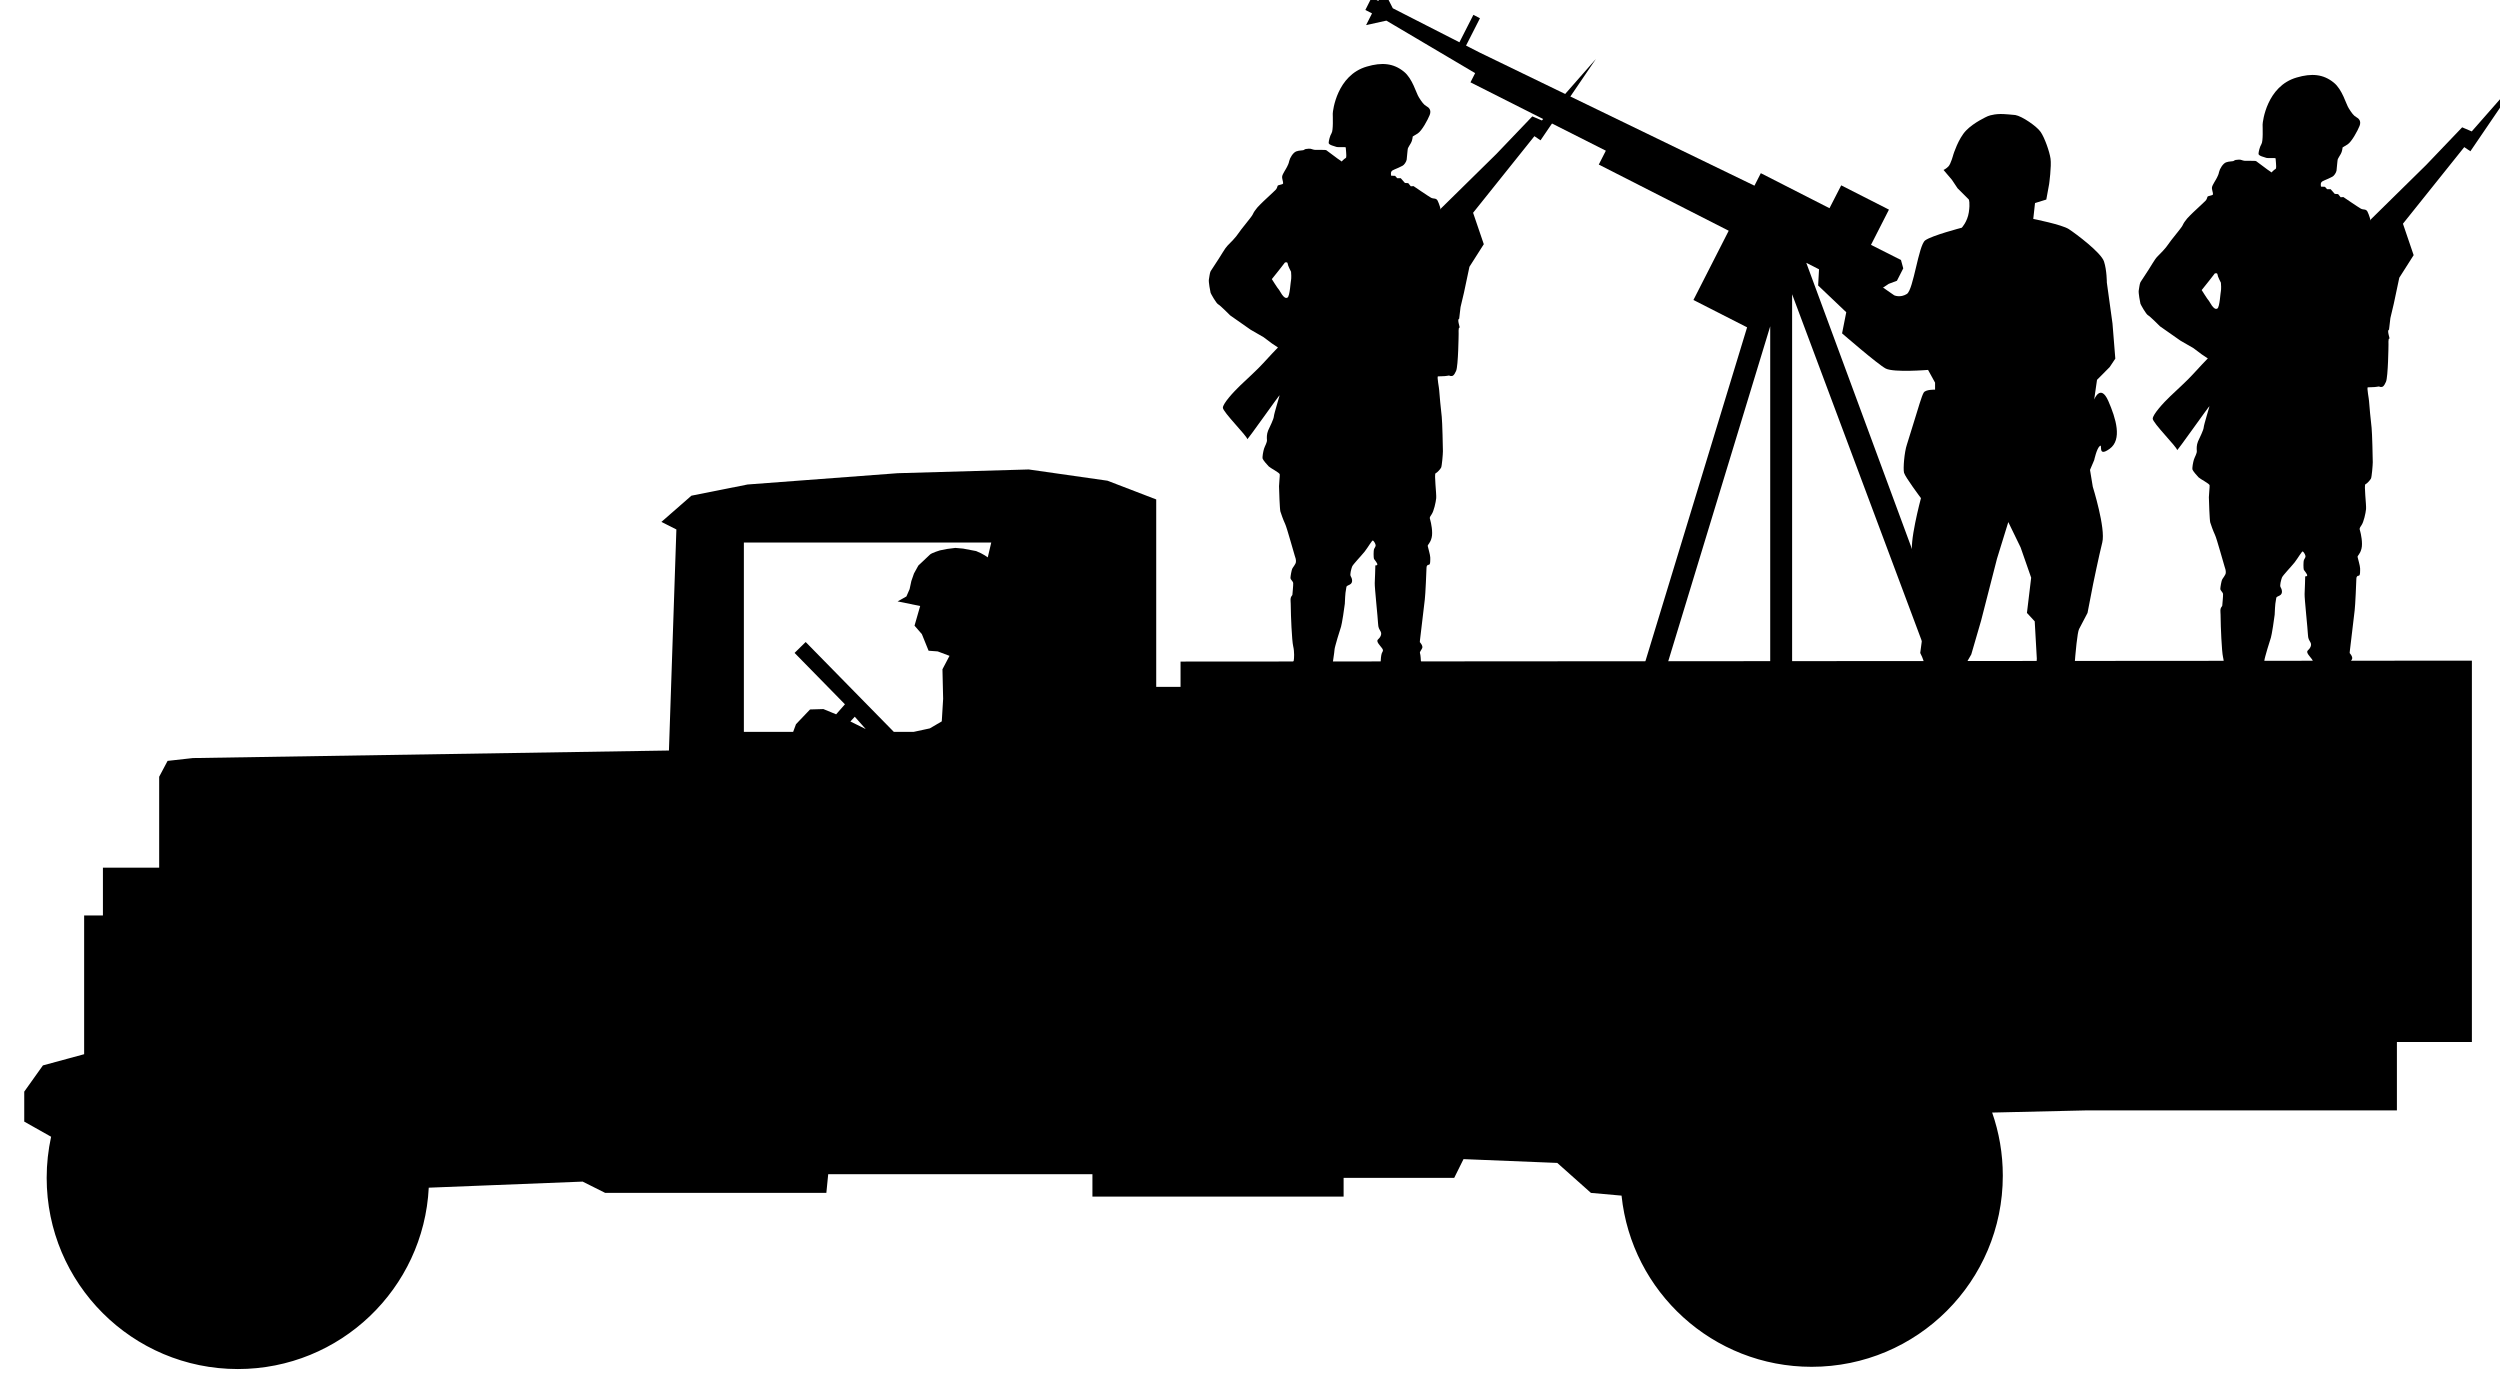 <?xml version="1.0" encoding="UTF-8" standalone="no"?>
<!-- Created with Inkscape (http://www.inkscape.org/) -->

<svg
   width="18.136mm"
   height="9.995mm"
   viewBox="0 0 18.136 9.995"
   version="1.1"
   id="svg6745"
   sodipodi:docname="inkporter-svg-de2d1i4p.svg"
   xmlns:inkscape="http://www.inkscape.org/namespaces/inkscape"
   xmlns:sodipodi="http://sodipodi.sourceforge.net/DTD/sodipodi-0.dtd"
   xmlns="http://www.w3.org/2000/svg"
   xmlns:svg="http://www.w3.org/2000/svg">
  <sodipodi:namedview
     id="namedview6747"
     pagecolor="#ffffff"
     bordercolor="#666666"
     borderopacity="1.0"
     inkscape:pageshadow="2"
     inkscape:pageopacity="0.0"
     inkscape:pagecheckerboard="0"
     inkscape:document-units="mm"
     showgrid="false"
     inkscape:zoom="0.66368547"
     inkscape:cx="397.02542"
     inkscape:cy="561.25984"
     inkscape:window-width="1920"
     inkscape:window-height="1017"
     inkscape:window-x="-8"
     inkscape:window-y="-8"
     inkscape:window-maximized="1"
     inkscape:current-layer="layer1" />
  <defs
     id="defs6742" />
  <g
     inkscape:label="Layer 1"
     inkscape:groupmode="layer"
     id="layer1"
     transform="translate(-116.27,-77.293)">
    <g
       id="S-DShk-AA"
       transform="matrix(0.353,0,0,-0.353,-162.218,187.549)">
      <path
         d="m 808.286,298.586 0.145,0.276 -0.242,0.091 -0.188,0.014 -0.138,0.341 -0.151,0.174 0.116,0.404 -0.464,0.095 0.181,0.101 0.066,0.151 0.036,0.167 0.054,0.155 0.09,0.163 0.243,0.229 c 0.046,0.036 0.199,0.082 0.199,0.082 l 0.151,0.03 0.167,0.021 0.159,-0.014 0.268,-0.051 c 0.149,-0.058 0.239,-0.13 0.239,-0.13 l 0.072,0.306 h -5.084 v -3.891 h 1.013 l 0.058,0.157 0.289,0.303 0.274,0.008 0.262,-0.108 0.181,0.206 -1.035,1.056 0.228,0.224 1.811,-1.846 h 0.411 l 0.329,0.071 0.246,0.144 0.028,0.463 z m -1.892,-1.073 0.315,-0.156 -0.225,0.254 z m 23.464,-8.037 c 0.142,-0.406 0.219,-0.843 0.219,-1.298 0,-2.169 -1.758,-3.927 -3.929,-3.927 -2.03,0 -3.701,1.54 -3.906,3.518 l -0.629,0.056 -0.692,0.616 -1.927,0.078 -0.191,-0.385 h -2.273 v -0.385 h -5.162 v 0.46 h -5.43 l -0.038,-0.384 h -4.545 l -0.463,0.232 -3.163,-0.125 c -0.104,-2.076 -1.822,-3.727 -3.923,-3.727 -2.17,0 -3.929,1.76 -3.929,3.929 0,0.29 0.032,0.572 0.091,0.845 l -0.552,0.311 v 0.616 l 0.384,0.539 0.847,0.23 v 2.851 h 0.386 v 0.982 h 1.156 v 1.869 l 0.173,0.326 0.52,0.058 9.783,0.155 0.153,4.543 -0.308,0.155 0.617,0.539 1.154,0.23 3.083,0.232 2.695,0.077 1.618,-0.231 1.002,-0.385 v -3.852 h 0.5 v 0.52 l 26.538,0.019 v -7.837 h -1.541 v -1.406 h -6.393 z"
         style="fill:#000000;fill-opacity:1;fill-rule:nonzero;stroke:none"
         id="path144728" />
      <path
         d="m 832.013,304.534 0.26,0.262 0.116,0.174 -0.058,0.722 -0.116,0.841 c 0,0 0,0.253 -0.058,0.432 -0.056,0.181 -0.578,0.572 -0.724,0.667 -0.144,0.093 -0.73,0.209 -0.73,0.209 l 0.036,0.326 0.232,0.072 0.058,0.318 c 0,0 0.051,0.369 0.029,0.522 -0.022,0.151 -0.123,0.433 -0.203,0.549 -0.079,0.116 -0.383,0.325 -0.521,0.348 -0.03,0.005 -0.251,0.023 -0.304,0.021 -0.183,-0.003 -0.275,-0.051 -0.275,-0.051 0,0 -0.275,-0.123 -0.434,-0.29 -0.159,-0.165 -0.26,-0.491 -0.26,-0.491 0,0 -0.051,-0.195 -0.102,-0.246 -0.05,-0.051 -0.1,-0.072 -0.1,-0.072 l 0.172,-0.202 0.116,-0.174 0.232,-0.232 c 0,0 0.029,-0.065 0,-0.261 -0.029,-0.195 -0.145,-0.318 -0.145,-0.318 0,0 -0.614,-0.159 -0.752,-0.26 -0.138,-0.101 -0.24,-1.013 -0.376,-1.101 -0.138,-0.086 -0.261,-0.028 -0.261,-0.028 l -1.042,0.724 -0.289,0.116 -1.18,0.85 -0.065,0.047 -0.072,-0.116 1.114,-0.89 -0.029,-0.529 0.578,-0.55 -0.086,-0.434 c 0,0 0.731,-0.635 0.897,-0.723 0.167,-0.086 0.87,-0.028 0.87,-0.028 l 0.144,-0.262 v -0.144 c 0,0 -0.188,0.007 -0.232,-0.058 -0.043,-0.065 -0.123,-0.355 -0.181,-0.536 -0.058,-0.181 -0.116,-0.382 -0.166,-0.535 -0.052,-0.151 -0.08,-0.492 -0.059,-0.578 0.022,-0.088 0.348,-0.522 0.348,-0.522 0,0 -0.26,-0.969 -0.167,-1.157 0.095,-0.188 0.058,-0.362 0.058,-0.362 l 0.218,-0.406 0.037,-0.448 -0.088,-0.26 -0.073,-0.549 c 0,0 0.08,-0.153 0.073,-0.204 -0.007,-0.051 -0.018,-1.463 0.044,-1.563 0.058,-0.093 0.086,-0.13 0.086,-0.13 l -0.037,-0.304 c 0,0 -0.188,-0.411 -0.209,-0.492 -0.021,-0.079 -0.014,-0.253 0,-0.348 0.014,-0.093 0.167,-0.245 0.318,-0.288 0.153,-0.043 0.385,-0.08 0.492,0 0.109,0.079 0.145,0.332 0.145,0.332 0,0 -0.043,0.195 -0.094,0.522 -0.051,0.325 -0.108,0.455 -0.108,0.455 l 0.094,0.19 0.05,0.556 c 0,0 0.043,0.383 0.043,0.506 0,0.007 0.044,0.55 0.044,0.55 l 0.108,0.188 0.202,0.695 0.327,1.274 0.232,0.751 0.253,-0.521 0.217,-0.622 -0.087,-0.724 0.16,-0.173 0.043,-0.766 -0.043,-0.71 0.1,-0.218 -0.13,-0.202 -0.072,-0.498 0.253,-0.225 0.174,0.037 0.252,-0.327 0.269,-0.23 c 0,0 0.383,-0.116 0.492,-0.058 0.109,0.058 0.152,0.23 0.144,0.353 -0.007,0.123 -0.361,0.413 -0.361,0.413 0,0 -0.297,0.211 -0.37,0.384 -0.072,0.172 0.016,0.369 0.016,0.369 0,0 0.074,1.377 0.144,1.519 0.014,0.029 0.174,0.332 0.174,0.332 l 0.115,0.594 c 0,0 0.116,0.564 0.188,0.854 0.073,0.289 -0.195,1.145 -0.195,1.145 l -0.057,0.346 0.086,0.202 c 0,0 0.051,0.239 0.116,0.29 0.065,0.051 -0.058,-0.246 0.202,-0.058 0.261,0.188 0.13,0.621 -0.028,0.983 -0.16,0.362 -0.29,0.03 -0.29,0.03 z"
         style="fill:#000000;fill-opacity:1;fill-rule:nonzero;stroke:none"
         id="path144732" />
      <path
         d="m 825.377,307.95 0.137,-0.087 -0.015,0.057 -0.013,0.052 z"
         style="fill:#000000;fill-opacity:1;fill-rule:nonzero;stroke:none"
         id="path144736" />
      <path
         d="m 826.914,306.493 -0.876,0.446 4.19,-11.346 -0.42,-0.158 -4.061,10.858 v -10.779 h -0.45 v 10.12 l -3.101,-10.185 -0.43,0.13 3.056,10.034 -1.103,0.562 0.725,1.423 -2.67,1.36 0.145,0.285 -2.782,1.405 0.096,0.189 -1.824,1.079 -0.417,-0.092 0.122,0.241 -0.137,0.07 0.129,0.257 0.138,-0.071 0.111,0.215 0.186,-0.366 1.369,-0.699 0.287,0.564 0.135,-0.07 -0.286,-0.562 0.286,-0.146 5.641,-2.733 0.131,0.257 1.411,-0.72 0.241,0.47 0.981,-0.499 -0.369,-0.724 0.616,-0.311 0.047,-0.172 -0.13,-0.255 -0.168,-0.063 -0.204,-0.135 -0.537,0.274 z"
         style="fill:#000000;fill-opacity:1;fill-rule:nonzero;stroke:none"
         id="path144740" />
      <path
         d="m 815.055,306.604 c 0,0 0.123,-0.197 0.141,-0.211 0.019,-0.014 0.103,-0.218 0.182,-0.168 0.048,0.029 0.063,0.337 0.072,0.361 0.007,0.025 0.005,0.153 0,0.169 -0.007,0.014 -0.067,0.128 -0.07,0.169 -0.002,0.04 -0.056,0.021 -0.056,0.021 0,0 -0.232,-0.301 -0.269,-0.341 m 3.85,-0.815 c -0.053,-0.009 0.03,-0.2 0.005,-0.184 -0.023,0.015 -0.016,-0.127 -0.016,-0.127 0,0 -0.007,-0.659 -0.052,-0.76 -0.044,-0.101 -0.072,-0.109 -0.109,-0.106 -0.037,0.005 -0.016,0.017 -0.072,0.005 -0.058,-0.012 -0.167,-0.008 -0.192,-0.012 -0.024,-0.004 0.025,-0.243 0.025,-0.28 0,-0.036 0.04,-0.449 0.053,-0.551 0.012,-0.101 0.024,-0.648 0.024,-0.707 0,-0.062 -0.021,-0.309 -0.037,-0.337 -0.015,-0.029 -0.08,-0.105 -0.114,-0.117 -0.031,-0.013 0.021,-0.425 0.013,-0.511 -0.008,-0.084 -0.048,-0.266 -0.094,-0.332 -0.044,-0.065 -0.044,-0.065 -0.028,-0.117 0.016,-0.053 0.058,-0.251 0.028,-0.364 -0.028,-0.114 -0.084,-0.142 -0.08,-0.17 0.005,-0.028 0.052,-0.186 0.052,-0.235 0,-0.048 0.005,-0.15 -0.028,-0.15 -0.031,0 -0.049,-0.024 -0.049,-0.06 0,-0.036 -0.023,-0.571 -0.035,-0.652 -0.012,-0.082 -0.093,-0.806 -0.098,-0.826 -0.004,-0.021 -0.004,-0.053 -0.004,-0.053 0,0 0.069,-0.073 0.049,-0.121 -0.021,-0.049 -0.058,-0.078 -0.045,-0.109 0.012,-0.033 0.017,-0.15 0.017,-0.15 0,0 0.023,-0.093 0.023,-0.11 0,-0.016 0.049,-0.048 0.061,-0.069 0.013,-0.02 0.041,-0.065 0.078,-0.072 0.036,-0.008 0.044,-0.045 0.056,-0.07 0.012,-0.024 0.226,-0.238 0.393,-0.27 0.165,-0.033 0.438,-0.138 0.466,-0.146 0.028,-0.009 0.077,-0.109 0.077,-0.17 0,-0.061 0.016,-0.101 0.019,-0.118 0.004,-0.016 0.021,-0.048 -0.049,-0.089 -0.068,-0.04 -0.221,-0.19 -0.395,-0.178 -0.176,0.012 -0.455,-0.016 -0.734,0.125 -0.279,0.142 -0.339,0.224 -0.339,0.224 l -0.118,-0.053 c 0,0 -0.211,0.016 -0.295,0.064 -0.086,0.049 -0.154,0.102 -0.154,0.102 l -0.004,0.194 c 0,0 -0.037,0.029 -0.04,0.065 -0.006,0.036 -0.03,0.15 0.012,0.202 0.04,0.053 0.019,0.053 0.023,0.094 0.005,0.04 0.045,0.112 0.086,0.133 0.04,0.02 0.007,0.072 0.007,0.109 0,0.037 0.009,0.15 0.024,0.186 0.016,0.037 0.041,0.05 0.006,0.101 -0.037,0.053 -0.13,0.138 -0.086,0.179 0.044,0.04 0.089,0.105 0.056,0.166 -0.032,0.06 -0.048,0.069 -0.053,0.166 -0.003,0.097 -0.072,0.744 -0.068,0.829 0.005,0.086 0.012,0.34 0.012,0.357 0,0.017 0.028,-0.004 0.04,0.02 0.013,0.025 -0.059,0.102 -0.068,0.121 -0.009,0.022 -0.012,0.167 0.003,0.203 0.018,0.036 0.041,0.061 0.028,0.093 -0.01,0.033 -0.035,0.069 -0.052,0.081 -0.016,0.012 -0.097,-0.133 -0.169,-0.226 -0.074,-0.093 -0.244,-0.267 -0.26,-0.312 -0.016,-0.045 -0.049,-0.162 -0.028,-0.195 0.021,-0.032 0.062,-0.134 -0.021,-0.174 -0.081,-0.04 -0.06,-0.02 -0.075,-0.097 -0.018,-0.077 -0.022,-0.239 -0.025,-0.296 -0.004,-0.056 -0.062,-0.429 -0.077,-0.469 -0.016,-0.041 -0.134,-0.429 -0.134,-0.469 0,-0.041 -0.049,-0.341 -0.049,-0.373 0,-0.033 -0.025,-0.174 -0.025,-0.227 0,-0.052 -0.019,-0.19 -0.019,-0.235 0,-0.044 -0.016,-0.161 -0.009,-0.194 0.009,-0.032 0.006,-0.206 0.034,-0.283 0.028,-0.078 0.137,-0.276 0.14,-0.295 0.005,-0.021 0.021,-0.183 0.046,-0.187 0.024,-0.004 0.081,-0.073 0.096,-0.101 0.016,-0.029 0.087,-0.223 0.078,-0.264 -0.009,-0.04 -0.004,-0.19 -0.032,-0.267 -0.03,-0.077 -0.17,-0.121 -0.17,-0.121 -0.049,-0.009 -0.248,-0.02 -0.381,0.044 -0.134,0.065 -0.264,0.179 -0.32,0.276 -0.056,0.097 -0.033,0.158 -0.056,0.206 -0.025,0.048 -0.041,0.158 -0.058,0.199 -0.016,0.04 -0.072,0.145 -0.1,0.178 -0.028,0.032 -0.053,0.037 -0.053,0.101 0,0.065 -0.012,0.203 -0.021,0.251 -0.007,0.048 0.012,0.097 0.016,0.118 0.005,0.02 -0.02,0.141 -0.016,0.157 0.005,0.016 0.046,0.045 0.046,0.069 0,0.024 -0.041,0.089 -0.041,0.105 0,0.016 0.016,0.158 0.023,0.182 0.009,0.025 -0.023,0.098 -0.056,0.146 -0.032,0.049 -0.069,0.057 -0.028,0.118 0.04,0.06 0.109,0.13 0.117,0.17 0.007,0.04 0.016,0.174 -0.012,0.292 -0.028,0.116 -0.049,0.659 -0.049,0.788 0,0.13 -0.012,0.175 0,0.211 0.012,0.037 0.033,0.045 0.033,0.061 0,0.016 0.02,0.202 0.016,0.238 -0.003,0.037 -0.056,0.07 -0.056,0.106 0,0.036 0.023,0.158 0.035,0.186 0.012,0.029 0.074,0.097 0.077,0.141 0.006,0.046 -0.012,0.098 -0.024,0.13 -0.013,0.033 -0.162,0.583 -0.199,0.656 -0.035,0.073 -0.084,0.211 -0.096,0.252 -0.013,0.04 -0.028,0.457 -0.028,0.518 0,0.06 0.019,0.214 0.015,0.246 -0.003,0.033 -0.189,0.126 -0.226,0.162 -0.037,0.037 -0.113,0.126 -0.125,0.158 -0.012,0.033 0.012,0.155 0.028,0.207 0.016,0.052 0.065,0.13 0.06,0.178 -0.004,0.049 -0.007,0.117 0.024,0.195 0.034,0.076 0.115,0.234 0.118,0.291 0.004,0.056 0.113,0.404 0.118,0.432 0.003,0.028 -0.678,-0.948 -0.666,-0.899 0.012,0.048 -0.506,0.562 -0.5,0.646 0.003,0.086 0.212,0.319 0.365,0.464 0.088,0.084 0.365,0.337 0.464,0.45 0.079,0.091 0.303,0.323 0.303,0.323 l -0.126,0.084 -0.169,0.127 -0.267,0.154 -0.421,0.295 c 0,0 -0.205,0.208 -0.246,0.227 -0.04,0.021 -0.146,0.211 -0.155,0.235 -0.008,0.025 -0.044,0.23 -0.036,0.271 0.008,0.04 0.017,0.138 0.036,0.174 0.022,0.036 0.127,0.195 0.167,0.256 0.041,0.06 0.129,0.218 0.178,0.267 0.049,0.047 0.182,0.183 0.226,0.255 0.044,0.072 0.267,0.332 0.292,0.384 0.024,0.053 0.052,0.093 0.096,0.146 0.046,0.053 0.211,0.211 0.248,0.242 0.037,0.034 0.097,0.09 0.125,0.118 0.03,0.028 0.037,0.062 0.045,0.086 0.007,0.023 0.109,0.023 0.113,0.051 0.005,0.03 -0.028,0.102 -0.019,0.146 0.006,0.046 0.084,0.158 0.1,0.195 0.017,0.037 0.033,0.061 0.045,0.121 0.013,0.061 0.078,0.17 0.143,0.195 0.063,0.025 0.14,0.016 0.161,0.032 0.019,0.017 0.044,0.021 0.097,0.024 0.052,0.004 0.072,-0.019 0.126,-0.024 0.051,-0.004 0.209,0.005 0.234,-0.007 0.024,-0.013 0.251,-0.192 0.288,-0.211 0.037,-0.021 0.012,-0.037 0.056,0.007 0.044,0.045 0.056,0.033 0.065,0.058 0.009,0.024 -0.009,0.186 -0.009,0.202 0,0.016 -0.161,0 -0.193,0.012 -0.033,0.012 -0.158,0.04 -0.158,0.081 0,0.04 0.025,0.146 0.06,0.202 0.037,0.058 0.024,0.344 0.024,0.4 0,0.058 0.085,0.791 0.701,0.968 0.307,0.09 0.546,0.07 0.761,-0.105 0.179,-0.144 0.251,-0.441 0.309,-0.529 0.056,-0.09 0.1,-0.151 0.152,-0.179 0.053,-0.028 0.109,-0.081 0.069,-0.183 -0.04,-0.1 -0.162,-0.326 -0.246,-0.379 -0.086,-0.053 -0.102,-0.062 -0.102,-0.062 0,0 -0.009,-0.089 -0.037,-0.133 -0.028,-0.044 -0.047,-0.081 -0.059,-0.102 -0.013,-0.019 -0.021,-0.198 -0.029,-0.242 -0.008,-0.044 -0.052,-0.109 -0.086,-0.125 -0.031,-0.018 -0.129,-0.062 -0.161,-0.074 -0.032,-0.012 -0.053,-0.024 -0.069,-0.047 -0.015,-0.025 -0.003,-0.083 -0.003,-0.083 l 0.081,-0.003 0.044,-0.049 h 0.073 l 0.085,-0.097 0.068,-0.004 0.053,-0.065 0.056,0.004 c 0,0 0.309,-0.211 0.36,-0.239 0.053,-0.028 0.102,0 0.135,-0.06 0.032,-0.061 0.072,-0.203 0.081,-0.235 0.007,-0.033 -0.037,0.14 -0.028,0.084 0.009,-0.056 0.011,-0.014 0.011,-0.014 l 1.143,1.124 0.739,0.773 0.197,-0.084 1.11,1.264 -1.138,-1.672 -0.126,0.085 -1.26,-1.574 0.22,-0.646 -0.295,-0.464 -0.113,-0.534 -0.07,-0.295 z"
         style="fill:#000000;fill-opacity:1;fill-rule:nonzero;stroke:none"
         id="path144752" />
      <path
         d="m 834.164,306.379 c 0,0 0.123,-0.197 0.14,-0.211 0.02,-0.014 0.104,-0.218 0.183,-0.168 0.048,0.029 0.063,0.337 0.072,0.361 0.007,0.025 0.005,0.153 0,0.169 -0.007,0.014 -0.067,0.128 -0.07,0.169 -0.002,0.04 -0.056,0.021 -0.056,0.021 0,0 -0.232,-0.301 -0.269,-0.341 m 3.85,-0.815 c -0.053,-0.009 0.03,-0.2 0.005,-0.184 -0.023,0.015 -0.016,-0.127 -0.016,-0.127 0,0 -0.007,-0.658 -0.052,-0.76 -0.044,-0.101 -0.072,-0.109 -0.109,-0.106 -0.037,0.005 -0.016,0.017 -0.072,0.005 -0.058,-0.012 -0.167,-0.008 -0.192,-0.012 -0.024,-0.004 0.025,-0.243 0.025,-0.28 0,-0.036 0.04,-0.449 0.053,-0.551 0.012,-0.101 0.024,-0.648 0.024,-0.707 0,-0.062 -0.021,-0.309 -0.037,-0.337 -0.015,-0.029 -0.08,-0.105 -0.114,-0.117 -0.032,-0.013 0.021,-0.425 0.013,-0.51 -0.008,-0.085 -0.048,-0.267 -0.094,-0.332 -0.044,-0.066 -0.044,-0.066 -0.028,-0.118 0.016,-0.053 0.058,-0.251 0.028,-0.364 -0.028,-0.114 -0.084,-0.142 -0.08,-0.17 0.005,-0.028 0.052,-0.186 0.052,-0.235 0,-0.048 0.005,-0.15 -0.028,-0.15 -0.031,0 -0.049,-0.024 -0.049,-0.06 0,-0.036 -0.023,-0.571 -0.035,-0.652 -0.012,-0.082 -0.093,-0.806 -0.098,-0.826 -0.004,-0.02 -0.004,-0.053 -0.004,-0.053 0,0 0.068,-0.073 0.049,-0.121 -0.021,-0.049 -0.058,-0.078 -0.045,-0.109 0.012,-0.033 0.017,-0.15 0.017,-0.15 0,0 0.023,-0.093 0.023,-0.11 0,-0.016 0.049,-0.048 0.061,-0.069 0.013,-0.02 0.041,-0.065 0.078,-0.072 0.036,-0.008 0.044,-0.045 0.056,-0.07 0.012,-0.023 0.226,-0.238 0.393,-0.27 0.165,-0.033 0.438,-0.138 0.466,-0.146 0.028,-0.009 0.077,-0.109 0.077,-0.17 0,-0.061 0.016,-0.101 0.019,-0.118 0.004,-0.016 0.021,-0.048 -0.049,-0.089 -0.068,-0.04 -0.221,-0.19 -0.395,-0.178 -0.176,0.012 -0.455,-0.016 -0.734,0.125 -0.279,0.142 -0.339,0.224 -0.339,0.224 l -0.118,-0.053 c 0,0 -0.211,0.016 -0.295,0.064 -0.086,0.049 -0.154,0.102 -0.154,0.102 l -0.004,0.194 c 0,0 -0.037,0.029 -0.04,0.065 -0.006,0.036 -0.03,0.15 0.012,0.202 0.04,0.053 0.019,0.053 0.023,0.094 0.005,0.04 0.045,0.112 0.086,0.133 0.04,0.02 0.007,0.072 0.007,0.109 0,0.037 0.009,0.15 0.024,0.186 0.016,0.037 0.041,0.05 0.006,0.101 -0.037,0.053 -0.13,0.138 -0.086,0.179 0.044,0.04 0.089,0.105 0.056,0.166 -0.032,0.06 -0.048,0.069 -0.053,0.166 -0.003,0.097 -0.072,0.744 -0.068,0.829 0.005,0.086 0.012,0.34 0.012,0.357 0,0.017 0.028,-0.004 0.04,0.02 0.013,0.025 -0.059,0.102 -0.068,0.121 -0.009,0.022 -0.012,0.167 0.003,0.203 0.018,0.036 0.041,0.061 0.028,0.093 -0.01,0.033 -0.035,0.069 -0.052,0.081 -0.016,0.012 -0.097,-0.133 -0.169,-0.226 -0.074,-0.093 -0.244,-0.267 -0.26,-0.312 -0.016,-0.045 -0.049,-0.162 -0.028,-0.195 0.021,-0.032 0.062,-0.134 -0.021,-0.174 -0.081,-0.04 -0.06,-0.02 -0.075,-0.097 -0.018,-0.077 -0.022,-0.239 -0.025,-0.296 -0.004,-0.056 -0.062,-0.429 -0.077,-0.469 -0.016,-0.041 -0.134,-0.429 -0.134,-0.469 0,-0.041 -0.049,-0.341 -0.049,-0.373 0,-0.033 -0.025,-0.174 -0.025,-0.227 0,-0.052 -0.019,-0.19 -0.019,-0.235 0,-0.044 -0.016,-0.161 -0.009,-0.194 0.009,-0.032 0.006,-0.206 0.034,-0.283 0.028,-0.078 0.137,-0.276 0.14,-0.295 0.005,-0.021 0.021,-0.183 0.046,-0.187 0.024,-0.004 0.081,-0.073 0.096,-0.101 0.016,-0.029 0.086,-0.223 0.078,-0.264 -0.009,-0.04 -0.004,-0.19 -0.032,-0.267 -0.03,-0.077 -0.17,-0.121 -0.17,-0.121 -0.049,-0.009 -0.248,-0.02 -0.381,0.044 -0.134,0.065 -0.264,0.179 -0.32,0.276 -0.056,0.097 -0.033,0.158 -0.056,0.206 -0.025,0.048 -0.041,0.158 -0.058,0.199 -0.016,0.04 -0.072,0.145 -0.1,0.178 -0.028,0.032 -0.053,0.037 -0.053,0.101 0,0.065 -0.012,0.203 -0.021,0.251 -0.007,0.048 0.012,0.097 0.016,0.118 0.005,0.02 -0.02,0.141 -0.016,0.157 0.005,0.016 0.046,0.045 0.046,0.069 0,0.024 -0.041,0.089 -0.041,0.106 0,0.015 0.016,0.157 0.023,0.181 0.009,0.025 -0.023,0.098 -0.056,0.146 -0.032,0.049 -0.069,0.057 -0.028,0.118 0.04,0.06 0.109,0.13 0.117,0.17 0.007,0.041 0.016,0.174 -0.012,0.292 -0.028,0.117 -0.049,0.659 -0.049,0.788 0,0.13 -0.012,0.175 0,0.211 0.012,0.037 0.033,0.045 0.033,0.061 0,0.016 0.02,0.203 0.016,0.238 -0.003,0.037 -0.056,0.07 -0.056,0.106 0,0.036 0.023,0.158 0.035,0.186 0.012,0.029 0.074,0.098 0.077,0.141 0.005,0.046 -0.012,0.098 -0.024,0.13 -0.013,0.033 -0.162,0.584 -0.199,0.656 -0.035,0.073 -0.084,0.211 -0.096,0.252 -0.013,0.04 -0.028,0.457 -0.028,0.518 0,0.06 0.019,0.214 0.015,0.246 -0.003,0.033 -0.189,0.126 -0.226,0.162 -0.037,0.037 -0.113,0.127 -0.125,0.158 -0.012,0.033 0.012,0.155 0.028,0.207 0.016,0.052 0.065,0.13 0.06,0.178 -0.004,0.049 -0.007,0.117 0.024,0.195 0.034,0.076 0.115,0.234 0.118,0.291 0.004,0.056 0.113,0.404 0.118,0.432 0.003,0.028 -0.678,-0.948 -0.666,-0.899 0.012,0.048 -0.506,0.562 -0.5,0.646 0.003,0.086 0.212,0.319 0.365,0.464 0.088,0.084 0.365,0.337 0.464,0.45 0.079,0.091 0.303,0.323 0.303,0.323 l -0.126,0.084 -0.169,0.127 -0.267,0.154 -0.421,0.295 c 0,0 -0.206,0.208 -0.246,0.227 -0.04,0.021 -0.146,0.211 -0.155,0.235 -0.008,0.025 -0.044,0.23 -0.036,0.271 0.008,0.04 0.017,0.138 0.036,0.174 0.021,0.036 0.127,0.195 0.167,0.256 0.041,0.06 0.128,0.218 0.178,0.267 0.049,0.047 0.182,0.183 0.226,0.255 0.044,0.072 0.267,0.332 0.292,0.384 0.024,0.053 0.052,0.093 0.096,0.146 0.046,0.053 0.211,0.211 0.248,0.242 0.037,0.034 0.097,0.09 0.125,0.118 0.03,0.028 0.037,0.062 0.045,0.086 0.007,0.023 0.109,0.023 0.113,0.051 0.005,0.03 -0.028,0.102 -0.02,0.146 0.007,0.046 0.085,0.158 0.101,0.195 0.017,0.037 0.033,0.061 0.045,0.121 0.013,0.061 0.078,0.17 0.142,0.195 0.064,0.025 0.141,0.016 0.162,0.032 0.019,0.017 0.044,0.021 0.097,0.024 0.052,0.004 0.072,-0.019 0.126,-0.024 0.051,-0.004 0.209,0.005 0.234,-0.007 0.024,-0.013 0.251,-0.192 0.288,-0.211 0.037,-0.021 0.012,-0.037 0.056,0.007 0.044,0.045 0.056,0.033 0.065,0.058 0.009,0.024 -0.009,0.186 -0.009,0.202 0,0.016 -0.161,0 -0.193,0.012 -0.033,0.012 -0.158,0.04 -0.158,0.081 0,0.04 0.025,0.146 0.06,0.202 0.037,0.058 0.024,0.344 0.024,0.4 0,0.058 0.085,0.791 0.701,0.968 0.307,0.09 0.546,0.07 0.761,-0.105 0.179,-0.144 0.251,-0.441 0.309,-0.529 0.056,-0.09 0.1,-0.151 0.152,-0.179 0.053,-0.028 0.109,-0.081 0.069,-0.183 -0.04,-0.1 -0.162,-0.326 -0.246,-0.379 -0.086,-0.053 -0.102,-0.062 -0.102,-0.062 0,0 -0.009,-0.089 -0.037,-0.133 -0.028,-0.044 -0.047,-0.081 -0.059,-0.102 -0.013,-0.019 -0.021,-0.198 -0.029,-0.242 -0.008,-0.044 -0.052,-0.109 -0.086,-0.125 -0.031,-0.018 -0.13,-0.062 -0.161,-0.074 -0.032,-0.012 -0.053,-0.024 -0.069,-0.047 -0.015,-0.025 -0.003,-0.083 -0.003,-0.083 l 0.081,-0.003 0.044,-0.049 h 0.073 l 0.085,-0.097 0.068,-0.004 0.053,-0.065 0.056,0.004 c 0,0 0.309,-0.211 0.36,-0.239 0.053,-0.028 0.102,0 0.135,-0.06 0.032,-0.061 0.072,-0.203 0.081,-0.235 0.007,-0.033 -0.037,0.14 -0.028,0.084 0.009,-0.056 0.011,-0.014 0.011,-0.014 l 1.143,1.124 0.739,0.773 0.197,-0.084 1.11,1.264 -1.138,-1.672 -0.126,0.085 -1.26,-1.574 0.22,-0.646 -0.295,-0.464 -0.113,-0.534 -0.07,-0.295 z"
         style="fill:#000000;fill-opacity:1;fill-rule:nonzero;stroke:none"
         id="path144756" />
    </g>
  </g>
</svg>
